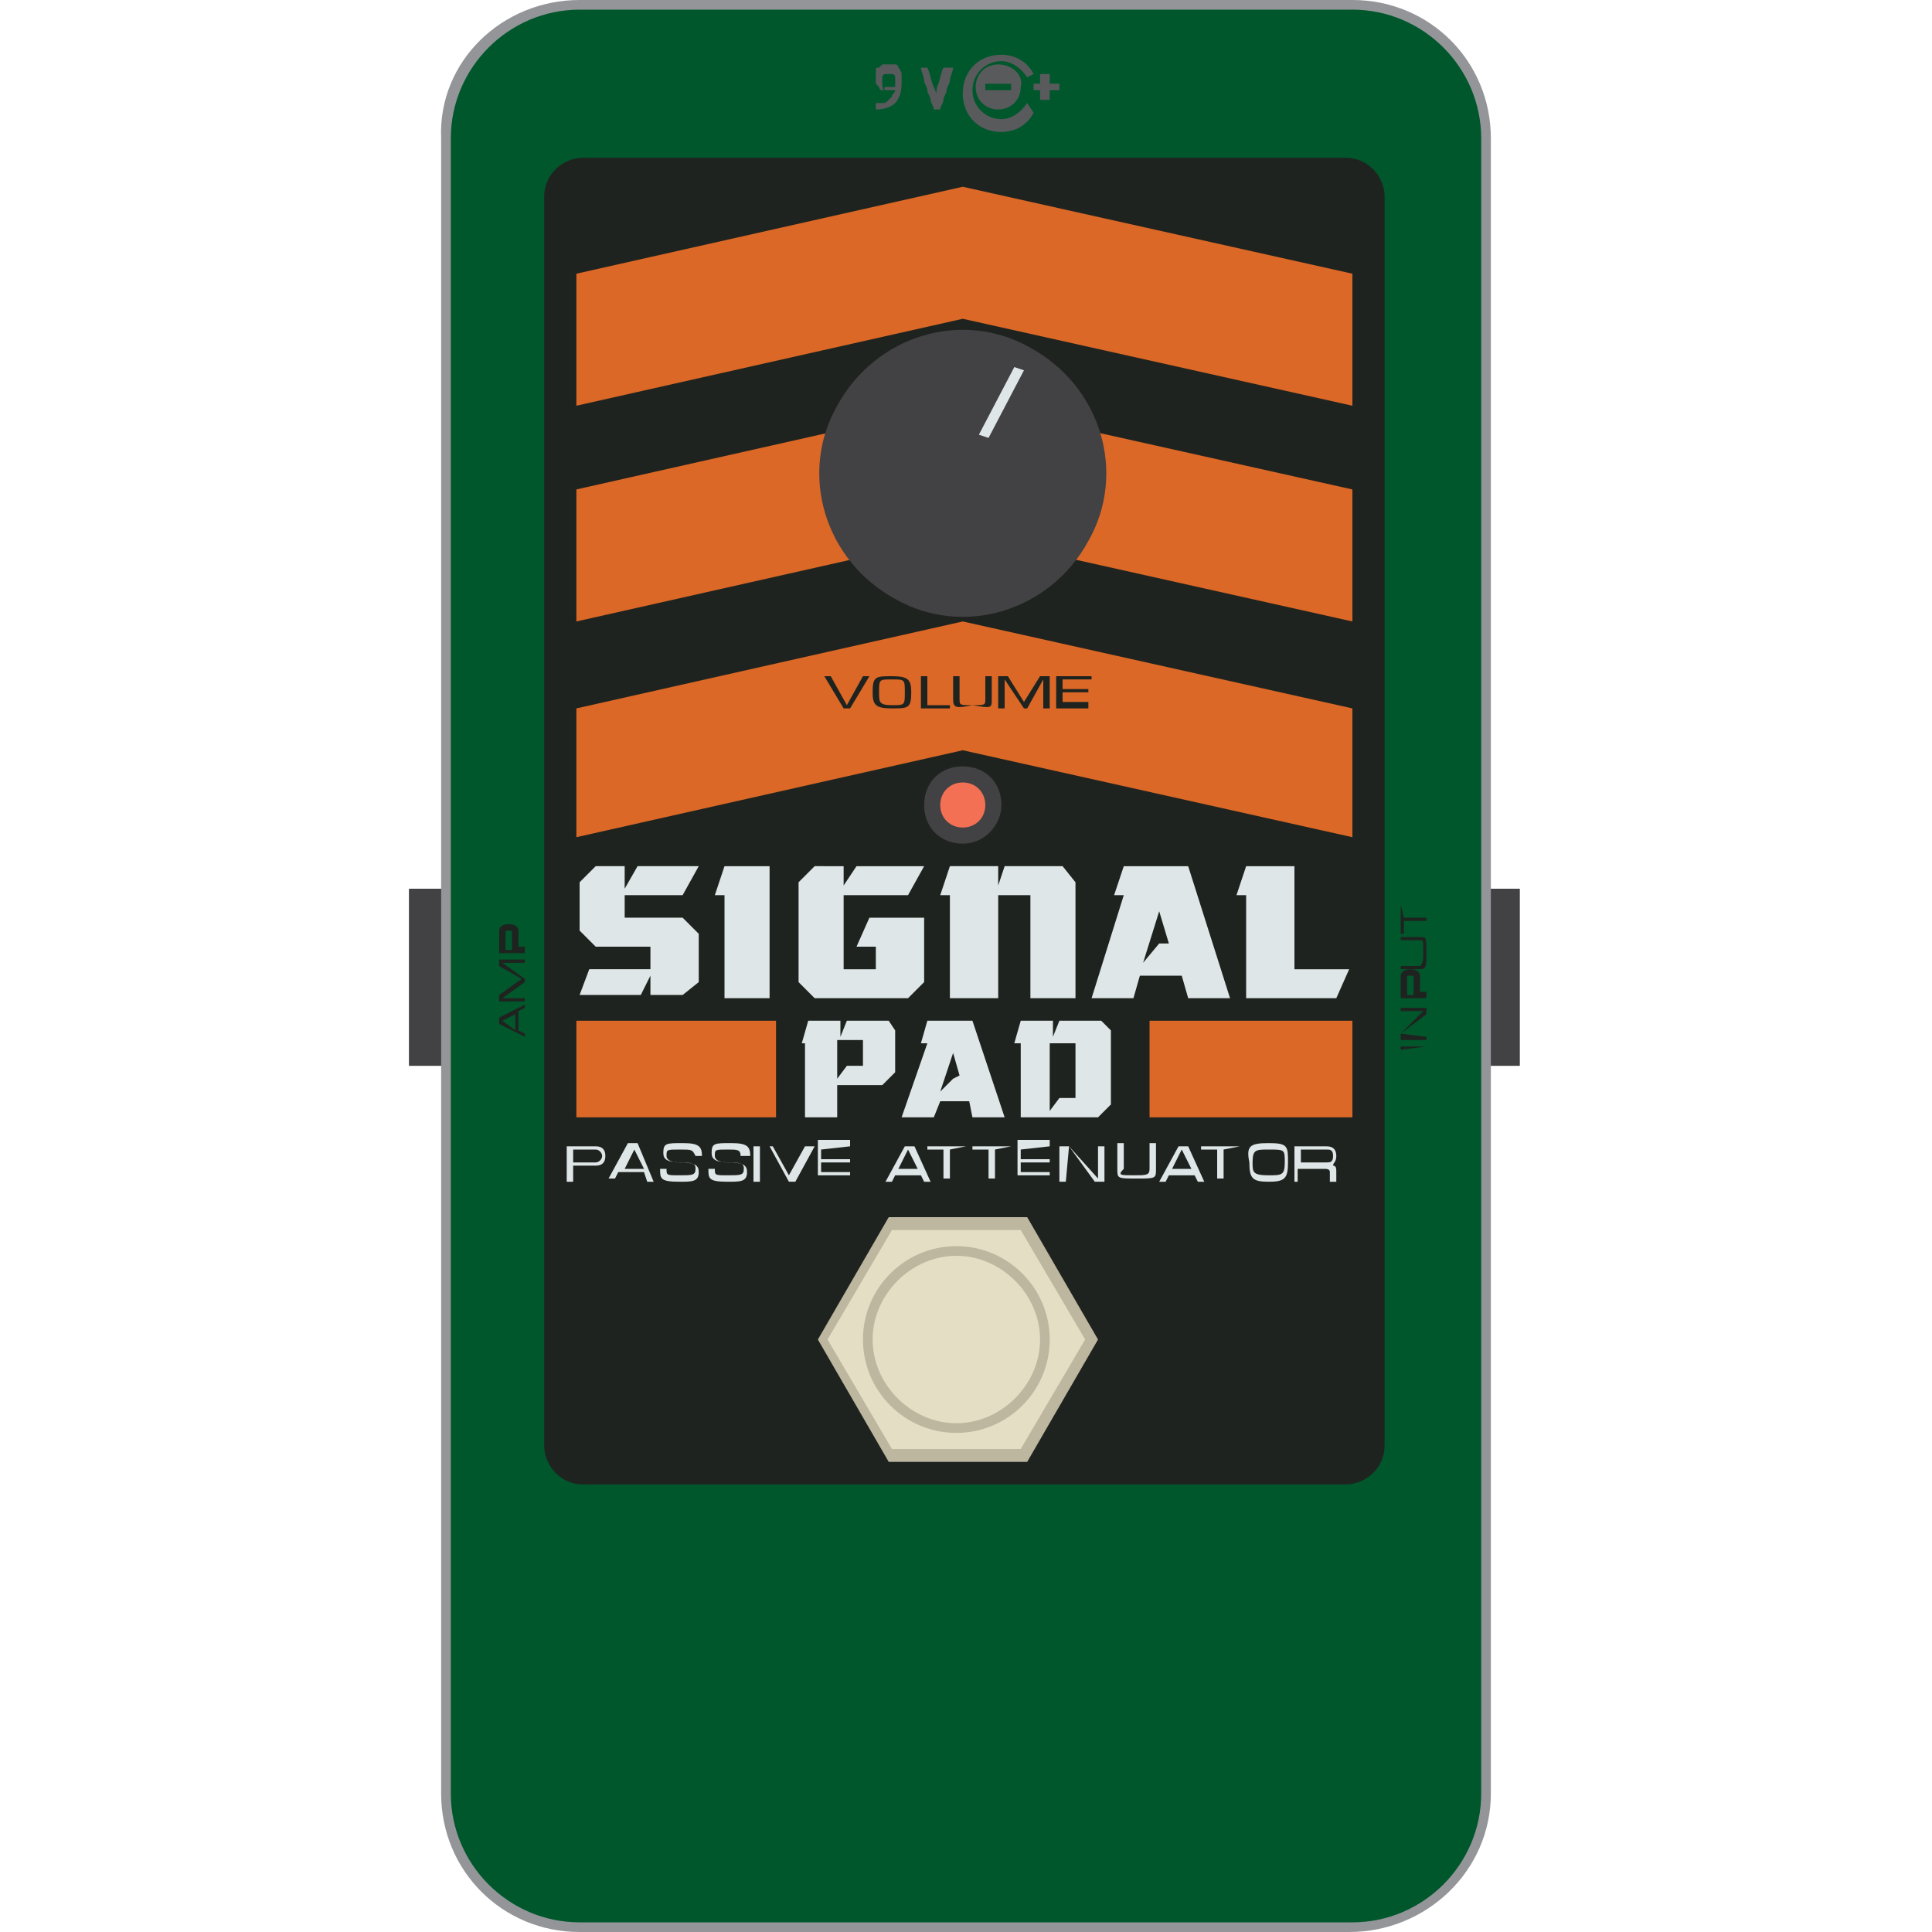 <svg enable-background="new 0 0 60 60" height="60" viewBox="0 0 60 60" width="60" xmlns="http://www.w3.org/2000/svg"><path d="m46.1 27.6h1.1v5.5h-1.1z" fill="#424143"/><path d="m12.7 27.6h1.1v5.5h-1.1z" fill="#424143"/><path d="m46.1 55.7c0 2.3-1.9 4.2-4.2 4.2h-23.9c-2.3 0-4.2-1.9-4.2-4.2v-51.4c0-2.3 1.9-4.2 4.2-4.2h24c2.3 0 4.2 1.9 4.2 4.2v51.4z" fill="#00572c"/><path d="m41.9 60h-23.9c-2.4 0-4.3-1.9-4.3-4.3v-51.4c-.1-2.4 1.9-4.3 4.3-4.3h24c2.4 0 4.3 1.9 4.3 4.3v51.4c0 2.4-2 4.3-4.4 4.3zm-23.9-59.7c-2.2 0-4 1.8-4 4v51.4c0 2.2 1.8 4 4 4h24c2.2 0 4-1.8 4-4v-51.4c0-2.2-1.8-4-4-4z" fill="#939598"/><path d="m43 44.9c0 .7-.6 1.2-1.2 1.2h-23.7c-.7 0-1.2-.6-1.2-1.2v-38.8c0-.7.6-1.2 1.2-1.2h23.7c.7 0 1.2.6 1.2 1.2z" fill="#1f231f"/><g fill="#dee6e7"><path d="m18.5 26.9-.5.5v1.5l.5.5h1.7v.7h-1.9l-.3.8h1.9l.3-.6v.6h1l.5-.4v-1.5l-.5-.5h-1.8v-.7h1.8l.5-.9h-1.9l-.4.7v-.7z"/><path d="m22.5 31h1.4v-4.1h-1.4l-.3.9h.3z"/><path d="m33 26.9h-1.8l-.2.6v-.6h-1.5l-.3.9h.3v3.2h1.5v-3.2h1v3.2h1.4v-3.6z"/><path d="m34.2 31.7h-1.3l-.2.5v-.5h-1l-.2.7h.2v2.3h.9.1 1.4l.4-.4v-2.3zm-.8 2.4h-.5l-.3.4v-2.1h.8z"/><path d="m27.6 31.7h-1.3l-.2.5v-.5h-1l-.2.7h.1v2.3h1v-1h1.4l.4-.4v-1.3zm-.8 1.4h-.5l-.3.4v-1.2h.8z"/><path d="m25.3 26.9-.5.5v3.1l.5.5h2.9l.5-.5v-2h-1.7l-.4.9h.6v.7h-1v-2.3h2l.5-.9h-2.1l-.4.6v-.6z"/><path d="m36.9 31h1.3l-1.3-4.1h-.4-.9-.7l-.3.9h.3l-1 3.2h1.3l.2-.7h1.3zm-.9-1.7-.5.6.5-1.6.3 1z"/><path d="m30.2 34.7h1l-1-3h-.3-.6-.5l-.2.7h.2l-.8 2.3h1l.2-.5h.9zm-.6-1.2-.4.4.4-1.2.2.7z"/><path d="m40.2 30.1v-3.2h-1.5l-.3.9h.3v3.2h2.8l.4-.9z"/><path d="m17.8 36.7h-.2v-1.1h.9c.2 0 .3.1.3.3s-.1.3-.3.3h-.7zm0-.6h.7c.1 0 .2-.1.2-.2s-.1-.2-.2-.2h-.7z"/><path d="m20.3 36.7h-.2l-.1-.3h-.8l-.1.2h-.2l.6-1.1h.3zm-.6-1-.3.6h.6z"/><path d="m21.1 35.7c-.4 0-.4 0-.4.2 0 .1.1.2.4.2.5 0 .6.1.6.3 0 .3-.2.3-.6.3-.6 0-.6-.1-.6-.4h.2c0 .2 0 .2.4.2s.5 0 .5-.2c0-.1 0-.2-.4-.2-.5 0-.6-.1-.6-.3 0-.3.1-.3.6-.3s.6.1.6.4h-.2c-.1-.2-.1-.2-.5-.2z"/><path d="m22.6 35.7c-.4 0-.4 0-.4.2 0 .1.1.2.4.2.5 0 .6.1.6.3 0 .3-.2.3-.6.3-.6 0-.6-.1-.6-.4h.2c0 .2 0 .2.4.2s.5 0 .5-.2c0-.1 0-.2-.4-.2-.5 0-.6-.1-.6-.3 0-.3.1-.3.6-.3s.6.1.6.4h-.3c0-.2-.1-.2-.4-.2z"/><path d="m23.6 36.7h-.2v-1.1h.2z"/><path d="m25.3 35.6-.6 1.1h-.2l-.6-1.1h.1l.5.9.5-.9z"/><path d="m26.4 35.6-.9.1v.3h.9v.1h-.9v.3h.9v.1h-1v-1.1h1z"/><path d="m28.9 36.7h-.2l-.1-.2h-.8l-.1.2h-.2l.6-1.1h.3zm-.7-1-.3.6h.6z"/><path d="m30 35.6-.5.1v.9h-.2v-.9h-.5v-.1z"/><path d="m31.4 35.6-.5.1v.9h-.2v-.9h-.5v-.1z"/><path d="m32.6 35.6-.9.1v.3h.9v.1h-.9v.3h.9v.1h-1v-1.1h1z"/><path d="m33.2 35.6.9 1v-1h.2v1.1h-.3l-.8-1.1-.1 1.1h-.2v-1.1z"/><path d="m35.2 36.5c.4 0 .5 0 .5-.2v-.8h.2v.8c0 .3 0 .3-.6.3s-.6 0-.6-.3v-.8h.2v.8c-.2.2-.1.2.3.2z"/><path d="m37.4 36.7h-.2l-.1-.2h-.8l-.1.2h-.2l.6-1.1h.3zm-.7-1-.3.6h.6z"/><path d="m38.5 35.6-.5.1v.9h-.2v-.9h-.5v-.1z"/><path d="m39.4 35.5c.6 0 .6.1.6.6s-.1.6-.6.6-.6-.1-.6-.6c-.1-.5 0-.6.6-.6zm0 1c.4 0 .5 0 .5-.4s0-.4-.5-.4c-.4 0-.5 0-.5.4 0 .3 0 .4.5.4z"/><path d="m40.4 36.7h-.2v-1.1h1c.2 0 .3.1.3.3s-.1.2-.1.3c.1 0 .1.1.1.2v.3h-.2v-.3c0-.1-.1-.1-.2-.1h-.8v.4zm0-.6h.8c.1 0 .2 0 .2-.2s-.1-.2-.2-.2h-.8z"/></g><path d="m42 26-12.1-2.7-12 2.7v-4l12-2.7 12.1 2.7z" fill="#db6826"/><path d="m27 21-.6 1h-.2l-.6-1h.2l.5.9.5-.9z" fill="#1f231f"/><path d="m27.7 21c.5 0 .6.1.6.5 0 .5-.1.5-.6.5s-.6-.1-.6-.5c0-.5.1-.5.6-.5zm0 .9c.4 0 .4 0 .4-.4s0-.4-.4-.4-.4 0-.4.4c0 .3 0 .4.4.4z" fill="#1f231f"/><path d="m28.7 21.9h.8v.1h-.9v-1h.2v.9z" fill="#1f231f"/><path d="m30.2 21.9c.4 0 .4 0 .4-.2v-.7h.2v.7c0 .3 0 .3-.6.2-.5.1-.6.1-.6-.2v-.7h.2v.7c0 .2 0 .2.4.2z" fill="#1f231f"/><path d="m31.8 21.8.5-.8h.3v1h-.2v-.9l-.5.9h-.1l-.6-.9v.9h-.2v-1h.3z" fill="#1f231f"/><path d="m33.9 21v.1h-.9v.3h.8v.1h-.8v.3h.8v.2h-1v-1z" fill="#1f231f"/><path d="m44.3 32.5-.8.1v-.1z" fill="#1f231f"/><path d="m43.5 32.1.7-.7h-.7v-.1h.8v.2l-.8.6.8.1v.1h-.8z" fill="#1f231f"/><path d="m44.3 30.9v.1h-.8v-.7c0-.1.1-.2.3-.2s.3.1.3.2v.5h.2zm-.4 0v-.5c0-.1 0-.1-.1-.1s-.1 0-.1.1v.5z" fill="#1f231f"/><path d="m44.2 29.5c0-.3 0-.3-.1-.3h-.6v-.1h.6c.2 0 .2 0 .2.5 0 .4 0 .5-.2.5h-.6v-.1h.6c.1-.1.1-.2.1-.5z" fill="#1f231f"/><path d="m43.5 28.1.1.4h.7v.1h-.7v.4h-.1z" fill="#1f231f"/><path d="m16.3 31.2v.1l-.2.1v.6l.2.1v.1l-.8-.4v-.2zm-.7.5.4.3v-.5z" fill="#1f231f"/><path d="m16.2 30.4-.7-.4v-.2h.8v.1h-.7l.7.5v.1l-.7.5h.7v.1h-.8v-.2z" fill="#1f231f"/><path d="m16.3 29.5v.1h-.8v-.7c0-.1.1-.2.3-.2s.3.1.3.2v.5h.2zm-.4 0v-.5c0-.1 0-.1-.1-.1s-.1 0-.1.1v.5z" fill="#1f231f"/><path d="m42 12.6-12.1-2.7-12 2.7v-4.1l12-2.7 12.1 2.7z" fill="#db6826"/><path d="m42 19.3-12.1-2.7-12 2.7v-4.1l12-2.7 12.1 2.7z" fill="#db6826"/><path d="m17.9 31.7h6.2v3h-6.2z" fill="#db6826"/><path d="m35.7 31.7h6.3v3h-6.3z" fill="#db6826"/><path d="m33.8 16.8c-1.2 2.2-3.9 3-6 1.8-2.2-1.2-3-3.9-1.8-6 1.2-2.2 3.9-3 6-1.8 2.2 1.2 3 3.9 1.8 6z" fill="#424143"/><path d="m30.4 13.5 1.1-2.1.3.1-1.1 2.1z" fill="#dee6e7"/><path d="m27.6 45.2-2.1-3.6 2.1-3.6h4.2l2.1 3.6-2.1 3.6z" fill="#e4dec4"/><path d="m31.9 45.4h-4.3l-2.2-3.8 2.2-3.8h4.3l2.2 3.8zm-4.2-.4h4l2-3.4-2-3.4h-4l-2 3.4z" fill="#bdb7a0"/><path d="m32.4 41.6c0 1.5-1.2 2.7-2.7 2.7s-2.7-1.2-2.7-2.7 1.2-2.7 2.7-2.7 2.7 1.2 2.7 2.7z" fill="#e4dec4"/><path d="m29.7 44.5c-1.6 0-2.9-1.3-2.9-2.9s1.3-2.9 2.9-2.9 2.9 1.3 2.9 2.9-1.3 2.9-2.9 2.9zm0-5.5c-1.4 0-2.6 1.2-2.6 2.6s1.2 2.6 2.6 2.6 2.6-1.2 2.6-2.6-1.2-2.6-2.6-2.6z" fill="#bdb7a0"/><path d="m30.9 25c0 .5-.4 1-1 1-.5 0-1-.4-1-1 0-.5.4-1 1-1 .5 0 1 .5 1 1z" fill="#f37055"/><path d="m29.9 26.2c-.7 0-1.2-.5-1.2-1.2s.5-1.2 1.2-1.2 1.2.5 1.2 1.2c0 .6-.5 1.2-1.2 1.2zm0-1.9c-.4 0-.7.3-.7.7s.3.7.7.7.7-.3.7-.7-.3-.7-.7-.7z" fill="#424143"/><path d="m28 2.6c0 .3-.1.5-.2.6s-.3.2-.6.2v-.2h.2c.1 0 .1 0 .2-.1l.1-.1c0-.1.1-.1.1-.2h-.1-.1c-.1 0-.1 0-.2 0s-.1-.1-.1-.1l-.1-.1c0-.1 0-.1 0-.2 0 0 0-.1 0-.2s0-.1.1-.1l.1-.1h.2.2c.1 0 .1.1.1.1s.1.1.1.2zm-.4.1h.1.1c0-.1 0-.1 0-.2s0-.1 0-.1 0-.1-.1-.1h-.1-.1s-.1 0-.1.1v.1.1c0 .1 0 .2.1.2-.1-.1 0-.1.1-.1z" fill="#595a5c"/><path d="m29.6 2.1c0 .1-.1.3-.1.4s-.1.2-.1.3-.1.2-.1.3-.1.2-.1.3h-.2c0-.1-.1-.2-.1-.3s-.1-.2-.1-.3-.1-.2-.1-.3-.1-.3-.1-.4h.2c.1.2.1.4.2.6s.1.4.2.5c-.2-.2-.1-.4-.1-.5.1-.2.1-.4.2-.6z" fill="#595a5c"/><path d="m31.9 3.2c-.2.3-.5.5-.8.5-.5 0-.9-.4-.9-.9s.4-.9.9-.9c.3 0 .6.2.8.5l.2-.1c-.2-.4-.6-.6-1-.6-.7 0-1.2.5-1.2 1.2s.5 1.2 1.2 1.2c.4 0 .8-.2 1-.6z" fill="#595a5c"/><path d="m31 2c-.4 0-.7.3-.7.7s.3.7.7.7.7-.3.7-.7c.1-.4-.3-.7-.7-.7zm.4.8h-.8v-.2h.8z" fill="#595a5c"/><path d="m32.9 2.6h-.3v-.3h-.3v.3h-.2v.2h.2v.3h.3v-.3h.3z" fill="#595a5c"/></svg>